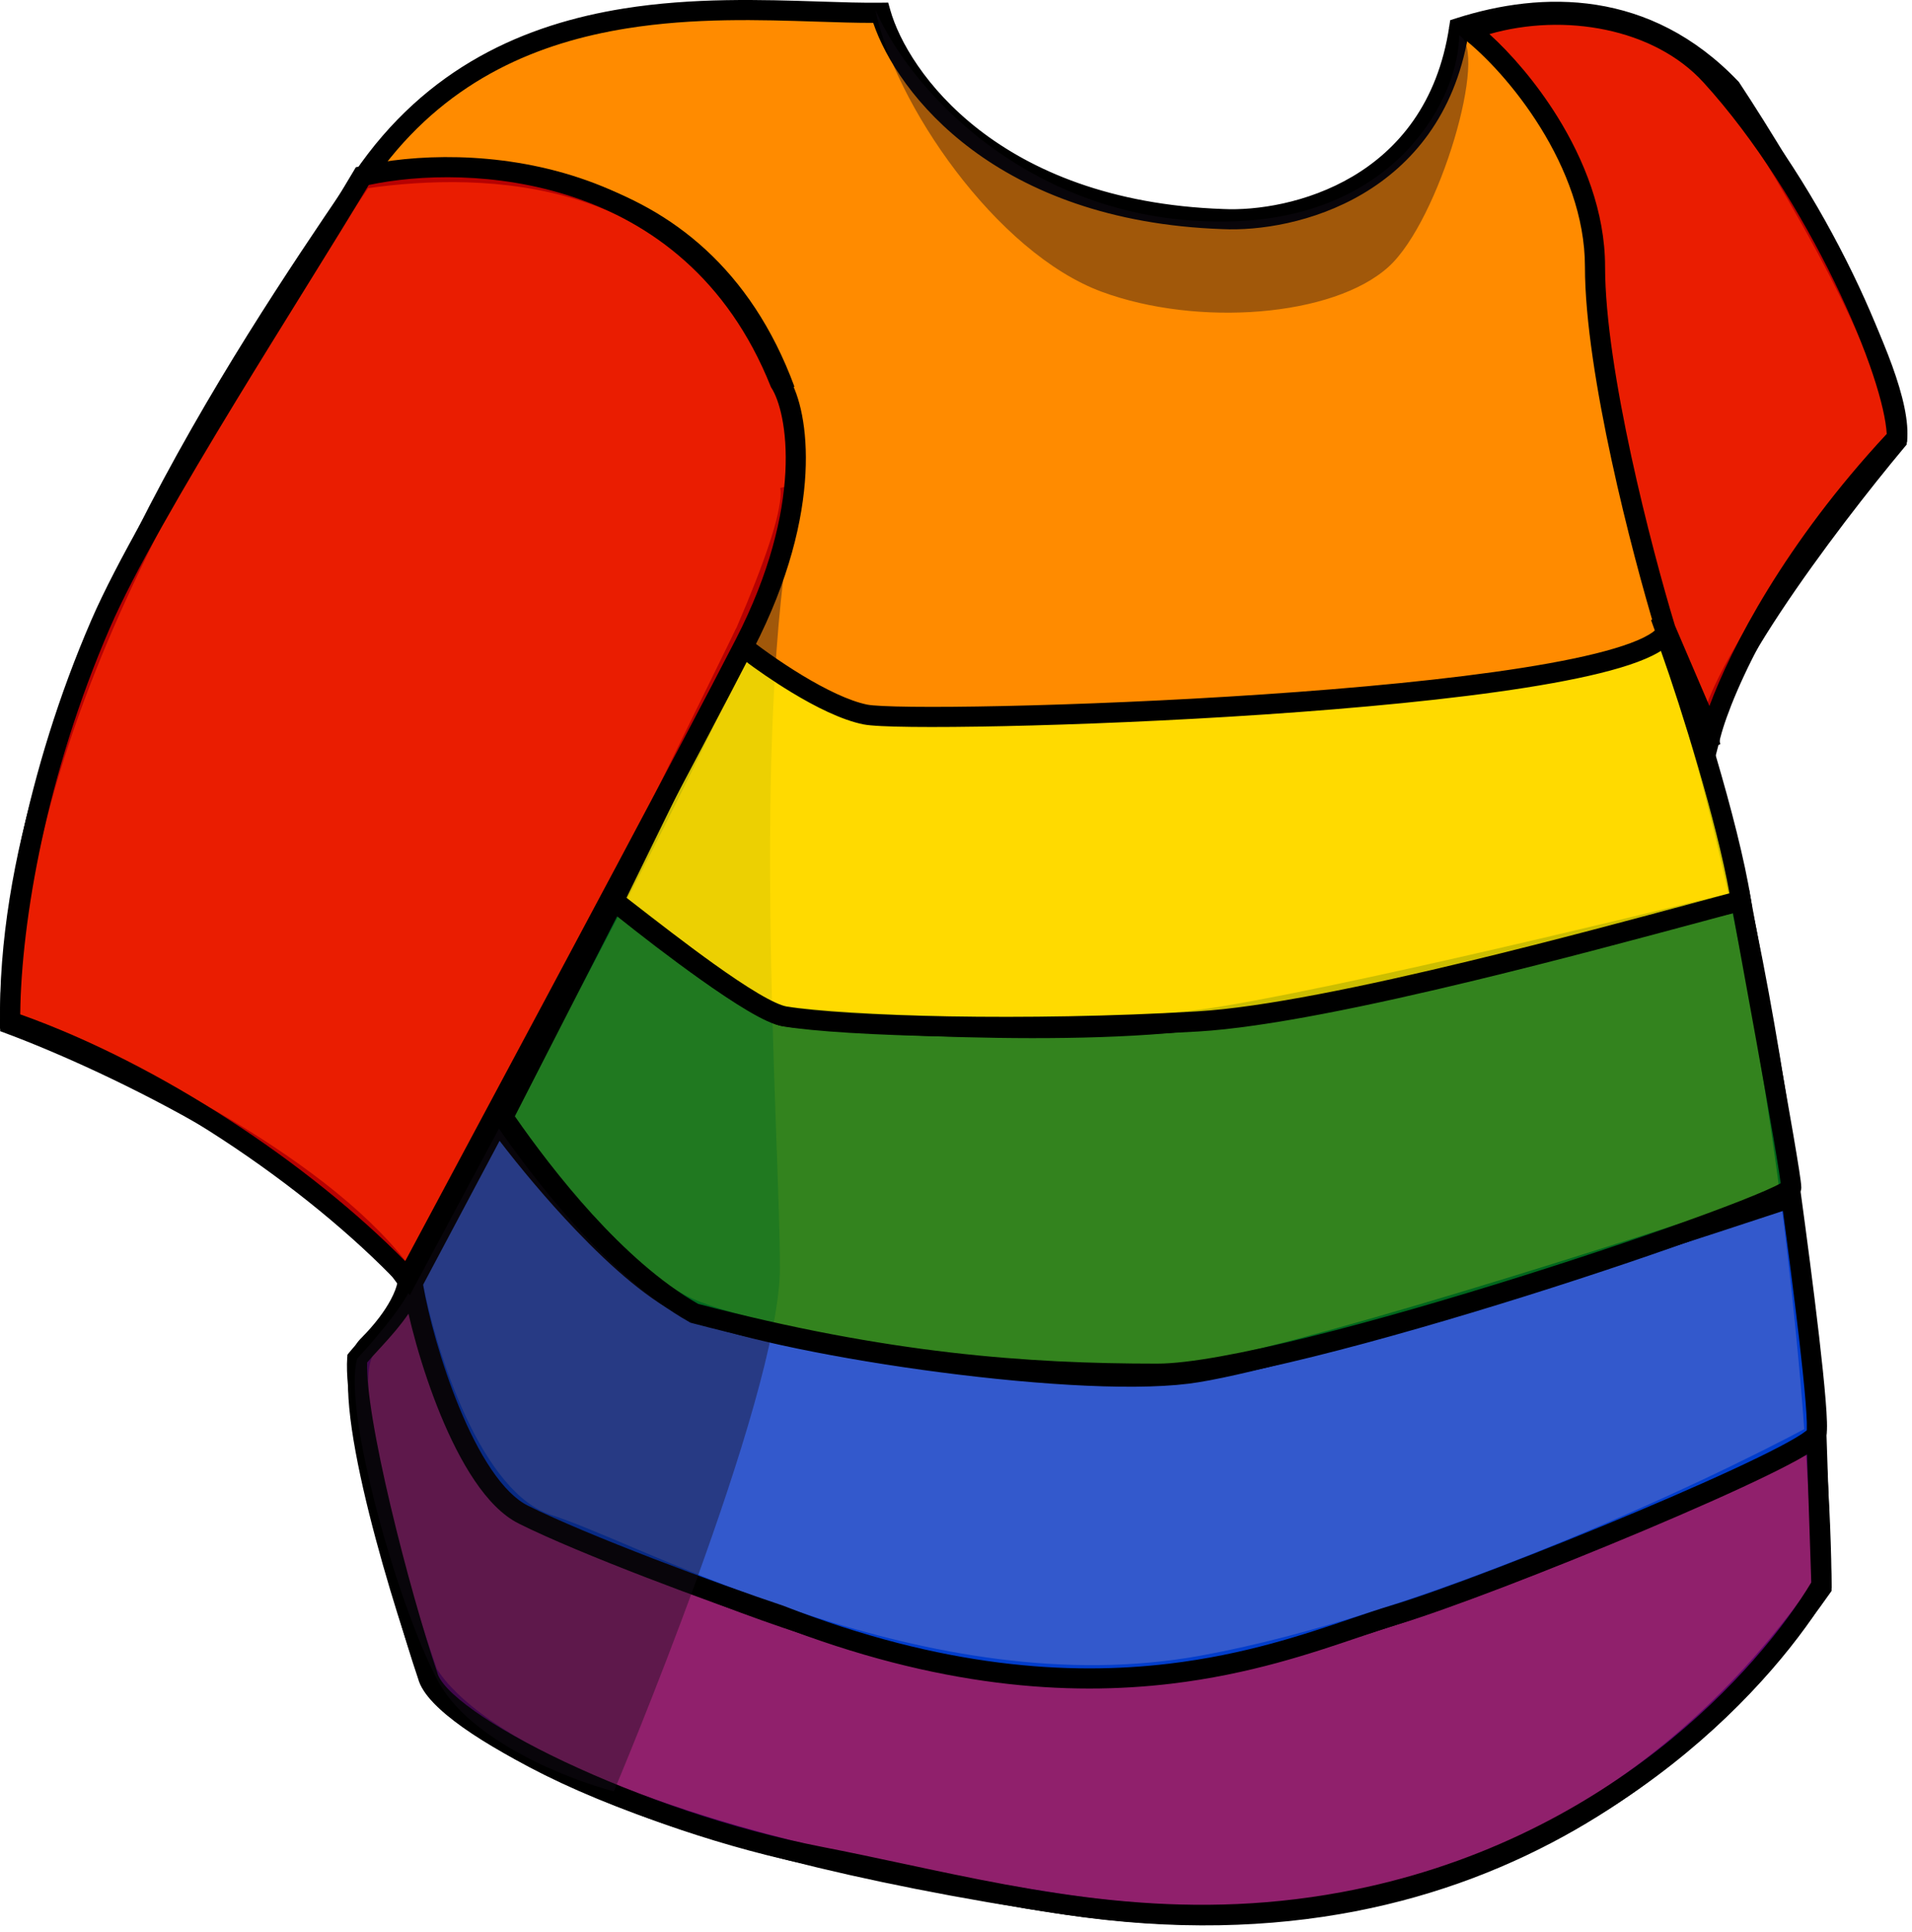 <svg width="190" height="192" viewBox="0 0 190 192" fill="none" xmlns="http://www.w3.org/2000/svg">
<path d="M87.507 1.268C74.507 1.435 50 -2.887 36.007 17.768C25.507 33.268 0.507 69.268 1.007 101.768C10.841 105.435 32.507 115.668 40.507 127.268C40.507 128.102 39.707 130.568 36.507 133.768C33.307 136.968 39.174 156.768 42.507 166.268C46.507 172.768 63.207 182.868 106.007 189.268C148.807 195.668 171.507 171.268 181.007 157.768C181.007 142.268 177.055 93.924 165.007 61.268L170.007 74.268C168.407 69.468 181.674 51.935 188.507 43.768C189.307 36.968 177.841 17.602 172.007 8.768C163.607 -0.032 153.341 0.102 145.007 2.768C142.607 18.768 128.341 22.102 121.507 21.768C98.707 20.968 89.341 7.768 87.507 1.268Z" fill="#FF8B00"/>
<path fill-rule="evenodd" clip-rule="evenodd" d="M81.424 0.152C83.66 0.225 85.708 0.291 87.495 0.268L88.262 0.259L88.47 0.997C90.183 7.071 99.169 19.984 121.542 20.769L121.556 20.77L121.556 20.77C124.814 20.928 129.888 20.207 134.411 17.533C138.893 14.882 142.866 10.3 144.018 2.62L144.111 2.005L144.703 1.816C153.251 -0.919 163.973 -1.097 172.731 8.078L172.793 8.143L172.842 8.217C175.773 12.655 180.118 19.737 183.634 26.573C185.392 29.99 186.953 33.367 188.027 36.333C189.084 39.252 189.73 41.932 189.501 43.885L189.466 44.181L189.274 44.41C185.873 48.475 180.873 54.869 176.929 60.833C174.955 63.817 173.265 66.665 172.171 69.044C171.623 70.235 171.238 71.278 171.036 72.142C170.829 73.029 170.843 73.612 170.956 73.952L170.211 74.22C179.001 105.629 182.007 144.206 182.007 157.768V158.085L181.825 158.344C172.221 171.992 149.195 196.738 105.859 190.257C84.409 187.05 69.449 182.908 59.326 178.73C49.245 174.57 43.825 170.318 41.656 166.793L41.599 166.701L41.564 166.6C39.889 161.827 37.577 154.464 36.082 147.877C35.336 144.588 34.785 141.456 34.628 138.922C34.55 137.657 34.567 136.503 34.722 135.535C34.874 134.594 35.179 133.683 35.8 133.061C37.34 131.522 38.278 130.183 38.826 129.159C39.231 128.402 39.406 127.851 39.472 127.533C35.553 122.033 28.423 116.778 20.941 112.407C13.35 107.972 5.528 104.521 0.658 102.705L0.018 102.467L0.008 101.784C-0.246 85.296 5.962 67.999 13.488 52.946C20.643 38.635 29.042 26.255 34.361 18.414C34.643 17.999 34.916 17.597 35.179 17.208C42.374 6.587 52.285 2.4 61.971 0.848C68.854 -0.255 75.744 -0.032 81.424 0.152ZM41.49 127.564C41.421 128.204 41.135 129.083 40.589 130.103C39.937 131.321 38.875 132.815 37.215 134.476C37.036 134.654 36.824 135.062 36.697 135.853C36.574 136.617 36.55 137.609 36.624 138.799C36.771 141.174 37.295 144.186 38.033 147.435C39.494 153.876 41.759 161.103 43.414 165.833C45.288 168.799 50.219 172.808 60.089 176.882C70.016 180.979 84.806 185.087 106.155 188.279C148.148 194.559 170.506 170.852 180.007 157.452C179.954 141.677 175.979 93.895 164.069 61.614L165.941 60.909L165.946 60.922L169.524 70.226C169.751 69.584 170.031 68.908 170.354 68.208C171.51 65.694 173.264 62.749 175.261 59.729C179.181 53.802 184.113 47.479 187.539 43.368C187.621 41.914 187.131 39.731 186.147 37.014C185.113 34.16 183.594 30.867 181.856 27.488C178.4 20.771 174.124 13.795 171.223 9.395C163.384 1.234 153.877 1.13 145.896 3.539C144.528 11.492 140.264 16.395 135.429 19.254C130.514 22.161 125.041 22.941 121.466 22.767C99.039 21.978 89.181 9.374 86.773 2.273C85.037 2.275 83.148 2.214 81.141 2.148C75.517 1.965 68.969 1.752 62.288 2.822C53.568 4.219 44.826 7.796 38.168 16.48C43.752 15.855 51.186 15.751 58.376 18.067C66.661 20.735 74.579 26.607 78.945 38.422L77.069 39.115C72.936 27.93 65.521 22.469 57.763 19.97C50.154 17.52 42.175 17.911 36.587 18.695C36.404 18.966 36.216 19.243 36.025 19.525C30.704 27.368 22.371 39.652 15.277 53.841C7.909 68.577 1.932 85.263 2.001 101.074C6.989 102.979 14.573 106.371 21.949 110.68C29.078 114.844 36.126 119.93 40.402 125.435C47.04 113.772 56.492 96.584 64.214 81.268C68.227 73.309 71.764 65.873 74.196 59.987C75.412 57.041 76.343 54.505 76.92 52.497C77.208 51.493 77.402 50.639 77.501 49.945C77.602 49.233 77.593 48.762 77.531 48.485L79.484 48.051C79.622 48.675 79.595 49.426 79.481 50.227C79.364 51.044 79.145 51.993 78.842 53.049C78.236 55.16 77.273 57.775 76.044 60.75C73.584 66.705 70.021 74.194 66 82.169C58.003 98.031 48.161 115.883 41.49 127.564Z" fill="black"/>
<path d="M54.5 151.499C46.9 149.099 42.334 134.499 41 127.499C40.2 130.299 37 133.166 35.5 134.999C35.1 140.599 39.833 158.666 42.5 166.499C43.691 171.262 63.5 180.999 81.5 184.499C97.5 187.61 113.804 192.647 133.5 188.999C160.5 183.999 176 165.999 181 157.499L180.5 142.499C169.334 148.499 141.5 161.499 119.5 165.499C92 170.499 64 154.499 54.5 151.499Z" fill="#740687" fill-opacity="0.8"/>
<path fill-rule="evenodd" clip-rule="evenodd" d="M36.482 135.385C36.44 136.672 36.642 138.624 37.037 141.019C37.461 143.592 38.093 146.597 38.823 149.681C40.284 155.854 42.126 162.297 43.447 166.177L43.46 166.216L43.47 166.257C43.557 166.604 43.858 167.125 44.505 167.809C45.136 168.474 46.022 169.217 47.144 170.013C49.386 171.605 52.48 173.35 56.123 175.068C63.409 178.504 72.782 181.785 81.691 183.518C84.363 184.037 87.033 184.607 89.717 185.18C103.225 188.063 117.086 191.022 133.318 188.016C159.697 183.131 174.941 165.664 179.991 157.24L179.554 144.133C167.559 150.422 140.952 162.615 119.679 166.483C105.695 169.026 91.637 166.223 79.943 162.451C74.09 160.563 68.809 158.425 64.41 156.577C63.495 156.193 62.623 155.824 61.792 155.472C58.597 154.118 56.038 153.034 54.199 152.453C52.052 151.775 50.192 150.261 48.605 148.362C47.013 146.459 45.646 144.108 44.495 141.648C42.733 137.885 41.443 133.791 40.631 130.48C40.211 131.105 39.743 131.701 39.279 132.254C38.719 132.922 38.139 133.555 37.617 134.124L37.587 134.155C37.167 134.613 36.793 135.021 36.482 135.385ZM37.747 130.969C38.821 129.689 39.7 128.409 40.039 127.224L41.983 127.312C42.638 130.751 44.091 136.068 46.306 140.8C47.413 143.166 48.695 145.352 50.139 147.08C51.587 148.812 53.149 150.024 54.801 150.546C56.74 151.158 59.422 152.295 62.632 153.655C63.45 154.002 64.302 154.363 65.184 154.733C69.566 156.574 74.785 158.686 80.557 160.547C92.114 164.275 105.805 166.973 119.321 164.515C141.164 160.544 168.886 147.605 180.027 141.618L181.446 140.856L182.009 157.756L181.862 158.006C176.758 166.682 161.041 184.916 133.682 189.982C117.025 193.067 102.726 190.01 89.208 187.119C86.549 186.551 83.92 185.988 81.309 185.481C72.218 183.713 62.687 180.375 55.27 176.877C51.562 175.129 48.356 173.327 45.986 171.644C44.802 170.803 43.804 169.977 43.054 169.184C42.333 168.424 41.761 167.614 41.541 166.786C40.196 162.829 38.345 156.343 36.877 150.142C36.141 147.031 35.498 143.979 35.063 141.345C34.633 138.736 34.394 136.455 34.503 134.928L34.525 134.611L34.726 134.366C35.109 133.897 35.592 133.372 36.089 132.83C36.107 132.811 36.125 132.791 36.143 132.771C36.668 132.2 37.219 131.597 37.747 130.969Z" fill="black"/>
<path d="M49.5 111.499L41 127.499C42 133.666 46.231 147.615 52 150.499C58 153.499 71 158.332 77.5 160.499C109.5 172.999 128.5 163.499 138.5 160.499C148.5 157.499 180 144.499 180.5 142.499C180.9 140.899 179 126.332 178 118.999C162 124.332 127.6 135.299 118 136.499C106 137.999 76.5 133.499 68.5 129.999C62.1 127.199 53.167 116.499 49.5 111.499Z" fill="#004CFF" fill-opacity="0.8"/>
<path fill-rule="evenodd" clip-rule="evenodd" d="M49.364 109.623L50.306 110.908C52.118 113.378 55.24 117.269 58.698 120.883C62.185 124.529 65.9 127.77 68.901 129.083C72.759 130.771 82.005 132.758 91.888 134.134C101.757 135.508 112.018 136.239 117.876 135.507C122.573 134.92 133.481 131.909 145.311 128.342C157.1 124.787 169.69 120.715 177.684 118.05L178.828 117.669L178.991 118.864C179.491 122.533 180.217 128.016 180.768 132.784C181.044 135.167 181.277 137.381 181.415 139.103C181.485 139.963 181.532 140.712 181.548 141.303C181.563 141.844 181.559 142.386 181.47 142.742C181.395 143.041 181.22 143.262 181.109 143.385C180.982 143.527 180.83 143.661 180.675 143.783C180.365 144.028 179.953 144.298 179.473 144.583C178.509 145.157 177.169 145.855 175.57 146.633C172.368 148.191 168.052 150.105 163.451 152.045C154.26 155.922 143.843 159.94 138.787 161.457C137.675 161.79 136.432 162.213 135.055 162.681C130.385 164.268 124.179 166.377 116.368 167.305C106.21 168.511 93.302 167.741 77.16 161.44C70.644 159.267 57.612 154.423 51.553 151.394C49.886 150.56 48.423 148.984 47.16 147.116C45.885 145.231 44.755 142.958 43.787 140.611C41.854 135.921 40.525 130.818 40.013 127.659L39.959 127.327L49.364 109.623ZM49.644 113.359L42.042 127.668C42.568 130.7 43.829 135.464 45.636 139.849C46.573 142.121 47.644 144.261 48.816 145.996C50 147.747 51.229 148.996 52.447 149.605C58.38 152.571 71.324 157.386 77.816 159.55L77.84 159.558L77.864 159.568C93.71 165.758 106.295 166.487 116.132 165.319C123.709 164.419 129.637 162.406 134.297 160.824C135.716 160.342 137.018 159.9 138.213 159.541C143.157 158.058 153.49 154.076 162.674 150.203C167.26 148.268 171.539 146.37 174.695 144.834C176.277 144.065 177.558 143.396 178.45 142.864C178.9 142.597 179.226 142.379 179.436 142.213C179.48 142.178 179.516 142.148 179.544 142.124C179.546 142.093 179.548 142.056 179.55 142.012C179.556 141.847 179.556 141.629 179.549 141.358C179.534 140.818 179.49 140.109 179.422 139.264C179.286 137.576 179.056 135.389 178.782 133.014C178.29 128.758 177.657 123.924 177.171 120.329C169.14 122.994 157.151 126.86 145.889 130.257C134.119 133.806 123.027 136.879 118.124 137.491C111.982 138.259 101.493 137.49 91.612 136.115C81.744 134.741 72.241 132.727 68.099 130.915C64.7 129.428 60.748 125.919 57.252 122.265C54.271 119.149 51.539 115.837 49.644 113.359Z" fill="black"/>
<path d="M78.477 52.917C78.638 51.916 78.813 50.942 79 49.999C79.253 50.252 79.05 51.274 78.477 52.917C74.744 75.975 77.5 113.54 77.5 125.999C77.5 138.999 61 177.999 61 177.999C56.5 176.832 46.7 172.999 43.5 166.999C39.5 159.499 34 139.999 35.5 134.999C37.667 132.666 41.4 128.199 41 126.999C52.794 105.304 74.51 64.274 78.477 52.917Z" fill="#160E1B" fill-opacity="0.4"/>
<path d="M109.5 28.999C98.93 25.105 88.833 10.166 87 0.999C91 9.999 103.641 22.571 122.5 21.999C139 21.499 145 9.499 145 3.499C148 4.999 143.032 21.924 138 26.499C132.5 31.499 119 32.499 109.5 28.999Z" fill="#160E1B" fill-opacity="0.4"/>
<path d="M61 89.499L50 110.999C53.667 116.332 61 125.999 69 130.499C88 135.499 102 136.499 115 136.499C128 136.499 178 119.499 178 117.999C178 116.499 173 89.499 173 89.499C173 89.499 137.5 98.332 121.5 100.999C107.5 103.332 81.5 101.499 78 100.999C75.2 100.599 65.5 93.166 61 89.499Z" fill="#008126" fill-opacity="0.8"/>
<path fill-rule="evenodd" clip-rule="evenodd" d="M60.673 87.943L61.632 88.724C63.87 90.548 67.402 93.308 70.716 95.658C72.374 96.834 73.964 97.898 75.303 98.688C75.974 99.083 76.567 99.402 77.067 99.632C77.583 99.868 77.936 99.98 78.141 100.009C79.832 100.251 87.161 100.833 95.839 101.062C104.52 101.291 114.437 101.162 121.336 100.013C129.299 98.686 142.144 95.818 153.022 93.275C158.456 92.005 163.391 90.819 166.967 89.949C168.755 89.515 170.203 89.159 171.204 88.913C171.705 88.79 172.094 88.694 172.357 88.628L172.758 88.529C172.758 88.529 172.759 88.529 173 89.499C173.983 89.317 173.983 89.317 173.983 89.317L174.198 90.481C174.335 91.222 174.53 92.283 174.765 93.561C175.234 96.116 175.859 99.539 176.484 103.009C177.109 106.479 177.735 109.998 178.204 112.745C178.439 114.117 178.635 115.301 178.773 116.191C178.842 116.635 178.897 117.011 178.935 117.302C178.97 117.568 179 117.828 179 117.999C179 118.354 178.827 118.6 178.752 118.696C178.661 118.812 178.559 118.902 178.482 118.964C178.323 119.092 178.126 119.213 177.924 119.327C177.511 119.558 176.932 119.833 176.227 120.141C174.808 120.761 172.783 121.556 170.331 122.461C165.422 124.272 158.75 126.543 151.675 128.766C144.6 130.988 137.111 133.166 130.569 134.79C124.064 136.405 118.389 137.499 115 137.499C101.932 137.499 87.844 136.492 68.746 131.466L68.621 131.434L68.51 131.371C60.286 126.745 52.84 116.894 49.176 111.566L48.838 111.074L60.673 87.943ZM173 89.499L173.983 89.317L173.79 88.272L172.758 88.529L173 89.499ZM172.21 90.725C172.051 90.764 171.875 90.808 171.683 90.855C170.68 91.102 169.23 91.457 167.439 91.893C163.859 92.763 158.919 93.951 153.478 95.223C142.606 97.764 129.701 100.646 121.664 101.986C114.563 103.169 104.48 103.291 95.786 103.061C87.09 102.832 79.668 102.248 77.859 101.989C77.364 101.918 76.801 101.71 76.233 101.449C75.649 101.181 74.991 100.825 74.287 100.41C72.879 99.58 71.238 98.481 69.559 97.29C66.642 95.222 63.569 92.847 61.329 91.051L51.163 110.922C54.908 116.306 61.878 125.296 69.38 129.565C88.217 134.51 102.097 135.499 115 135.499C118.111 135.499 123.562 134.469 130.087 132.849C136.577 131.238 144.025 129.073 151.075 126.858C158.126 124.643 164.766 122.382 169.638 120.584C172.077 119.685 174.06 118.905 175.426 118.308C176.113 118.008 176.621 117.764 176.947 117.582C176.949 117.58 176.952 117.579 176.954 117.577C176.954 117.572 176.953 117.567 176.952 117.561C176.917 117.293 176.865 116.935 176.797 116.497C176.661 115.623 176.467 114.451 176.233 113.082C175.765 110.344 175.141 106.832 174.516 103.364C173.891 99.897 173.266 96.476 172.798 93.922C172.563 92.645 172.368 91.585 172.231 90.844L172.21 90.725Z" fill="black"/>
<path d="M73.5 63.999L61 89.499C66.167 93.499 75 100.499 78 100.999C83.918 101.986 102 102.499 119 101.499C132.274 100.718 160.5 92.832 173 89.499C171.8 81.899 167.5 68.332 165.5 62.999C160 69.999 91 71.999 86 70.999C82 70.199 76 65.999 73.5 63.999Z" fill="#FFED00" fill-opacity="0.8"/>
<path fill-rule="evenodd" clip-rule="evenodd" d="M165.812 60.983L166.436 62.648C168.445 68.003 172.772 81.644 173.988 89.343L174.128 90.233L173.258 90.465C172.082 90.779 170.766 91.133 169.335 91.518C163.172 93.177 154.879 95.408 146.525 97.428C136.255 99.912 125.797 102.101 119.059 102.497C102.04 103.498 83.868 102.991 77.836 101.986C76.88 101.826 75.619 101.199 74.295 100.414C72.928 99.604 71.355 98.538 69.73 97.375C66.95 95.384 63.971 93.071 61.557 91.197C61.15 90.881 60.759 90.577 60.388 90.29L59.743 89.791L73.151 62.439L74.125 63.218C75.345 64.194 77.434 65.719 79.705 67.094C82.003 68.484 84.377 69.655 86.196 70.019C86.709 70.121 88.228 70.202 90.638 70.23C92.999 70.257 96.114 70.234 99.736 70.156C106.98 70 116.23 69.625 125.495 69.001C134.765 68.377 144.028 67.505 151.305 66.355C154.946 65.78 158.063 65.14 160.424 64.435C161.605 64.083 162.573 63.722 163.313 63.357C164.072 62.983 164.506 62.645 164.714 62.381L165.812 60.983ZM90.614 72.23C88.272 72.203 86.541 72.127 85.804 71.98C83.623 71.543 80.997 70.214 78.67 68.805C76.842 67.698 75.13 66.501 73.858 65.541L62.256 89.208C62.431 89.343 62.608 89.481 62.789 89.621C65.206 91.497 68.149 93.782 70.895 95.749C72.5 96.898 74.02 97.926 75.315 98.694C76.652 99.487 77.62 99.922 78.164 100.013C83.969 100.98 101.96 101.5 118.941 100.501C125.476 100.116 135.769 97.972 146.055 95.484C154.381 93.471 162.642 91.248 168.806 89.589C169.894 89.296 170.917 89.021 171.863 88.768C170.61 81.729 167.091 70.407 165.049 64.679C164.783 64.846 164.497 65.003 164.198 65.15C163.321 65.583 162.237 65.982 160.996 66.352C158.511 67.093 155.296 67.75 151.617 68.331C144.254 69.494 134.923 70.371 125.63 70.997C116.332 71.623 107.051 71.999 99.779 72.155C96.144 72.233 93.005 72.257 90.614 72.23Z" fill="black"/>
<path d="M158.5 26.499C158.5 16.099 150.5 6.499 146 2.999C154 -0.001 164.389 1.354 170 7.499C180.5 18.999 188.5 37.499 188.5 43.499C176.5 56.299 171.167 68.499 170 72.999L165.5 62.499C163.167 54.833 158.5 36.899 158.5 26.499Z" fill="#E50202" fill-opacity="0.8"/>
<path fill-rule="evenodd" clip-rule="evenodd" d="M148.008 3.388C150.138 5.323 152.655 8.192 154.788 11.635C157.409 15.867 159.5 21.05 159.5 26.499C159.5 31.586 160.647 38.582 162.102 45.313C163.548 51.994 165.281 58.34 166.441 62.156L169.869 70.154C172 64.41 177.383 53.982 187.489 43.117C187.414 41.771 186.962 39.763 186.137 37.275C185.239 34.566 183.929 31.373 182.288 27.999C179.003 21.243 174.428 13.832 169.262 8.173C164.365 2.811 155.445 1.253 148.008 3.388ZM145.649 2.063C153.925 -1.041 164.782 0.302 170.739 6.825C176.072 12.666 180.747 20.255 184.087 27.124C185.759 30.563 187.105 33.839 188.035 36.645C188.956 39.425 189.5 41.832 189.5 43.499V43.895L189.23 44.183C177.329 56.877 172.087 68.933 170.968 73.25L170.234 76.083L164.559 62.843L164.543 62.79C163.37 58.933 161.612 52.507 160.148 45.736C158.687 38.983 157.5 31.812 157.5 26.499C157.5 21.548 155.592 16.732 153.087 12.688C150.584 8.646 147.537 5.461 145.386 3.788L143.975 2.691L145.649 2.063Z" fill="black"/>
<path d="M10 61.999C3.5 76.999 1 91.999 1 101.499C15.5 106.499 31 116.999 40.5 126.999C48.5 111.999 66.8 77.999 74 63.999C80.943 50.499 79.333 40.833 77.5 37.999C68.7 15.999 46.167 15.166 36 17.499C30 27.666 14.855 50.794 10 61.999Z" fill="#E50202" fill-opacity="0.8"/>
<path fill-rule="evenodd" clip-rule="evenodd" d="M36.64 18.382C34.993 21.156 32.715 24.828 30.178 28.919C28.038 32.37 25.713 36.12 23.425 39.88C18.276 48.344 13.313 56.868 10.918 62.397C4.63 76.906 2.125 91.402 2.005 100.791C15.988 105.765 30.755 115.672 40.264 125.317C42.132 121.817 44.468 117.455 47.046 112.64C55.926 96.055 67.679 74.103 73.111 63.542C76.523 56.907 77.814 51.252 78.043 46.946C78.273 42.598 77.418 39.713 76.66 38.542L76.608 38.461L76.572 38.37C72.295 27.679 64.71 22.159 56.946 19.573C49.36 17.046 41.601 17.323 36.64 18.382ZM78.394 37.542C73.864 26.289 65.803 20.415 57.579 17.675C49.372 14.941 41.007 15.324 35.776 16.524L35.357 16.621L35.139 16.991C33.483 19.797 31.138 23.578 28.5 27.83C26.361 31.28 24.029 35.039 21.716 38.84C16.58 47.283 11.542 55.925 9.082 61.602C2.53 76.723 0 91.858 0 101.499V102.212L0.674 102.444C15.012 107.389 30.378 117.796 39.775 127.688L40.73 128.693L41.382 127.47C43.341 123.798 45.918 118.984 48.8 113.602C57.681 97.015 69.45 75.034 74.889 64.457C78.42 57.592 79.795 51.663 80.04 47.052C80.278 42.561 79.444 39.233 78.394 37.542Z" fill="black"/>
</svg>
